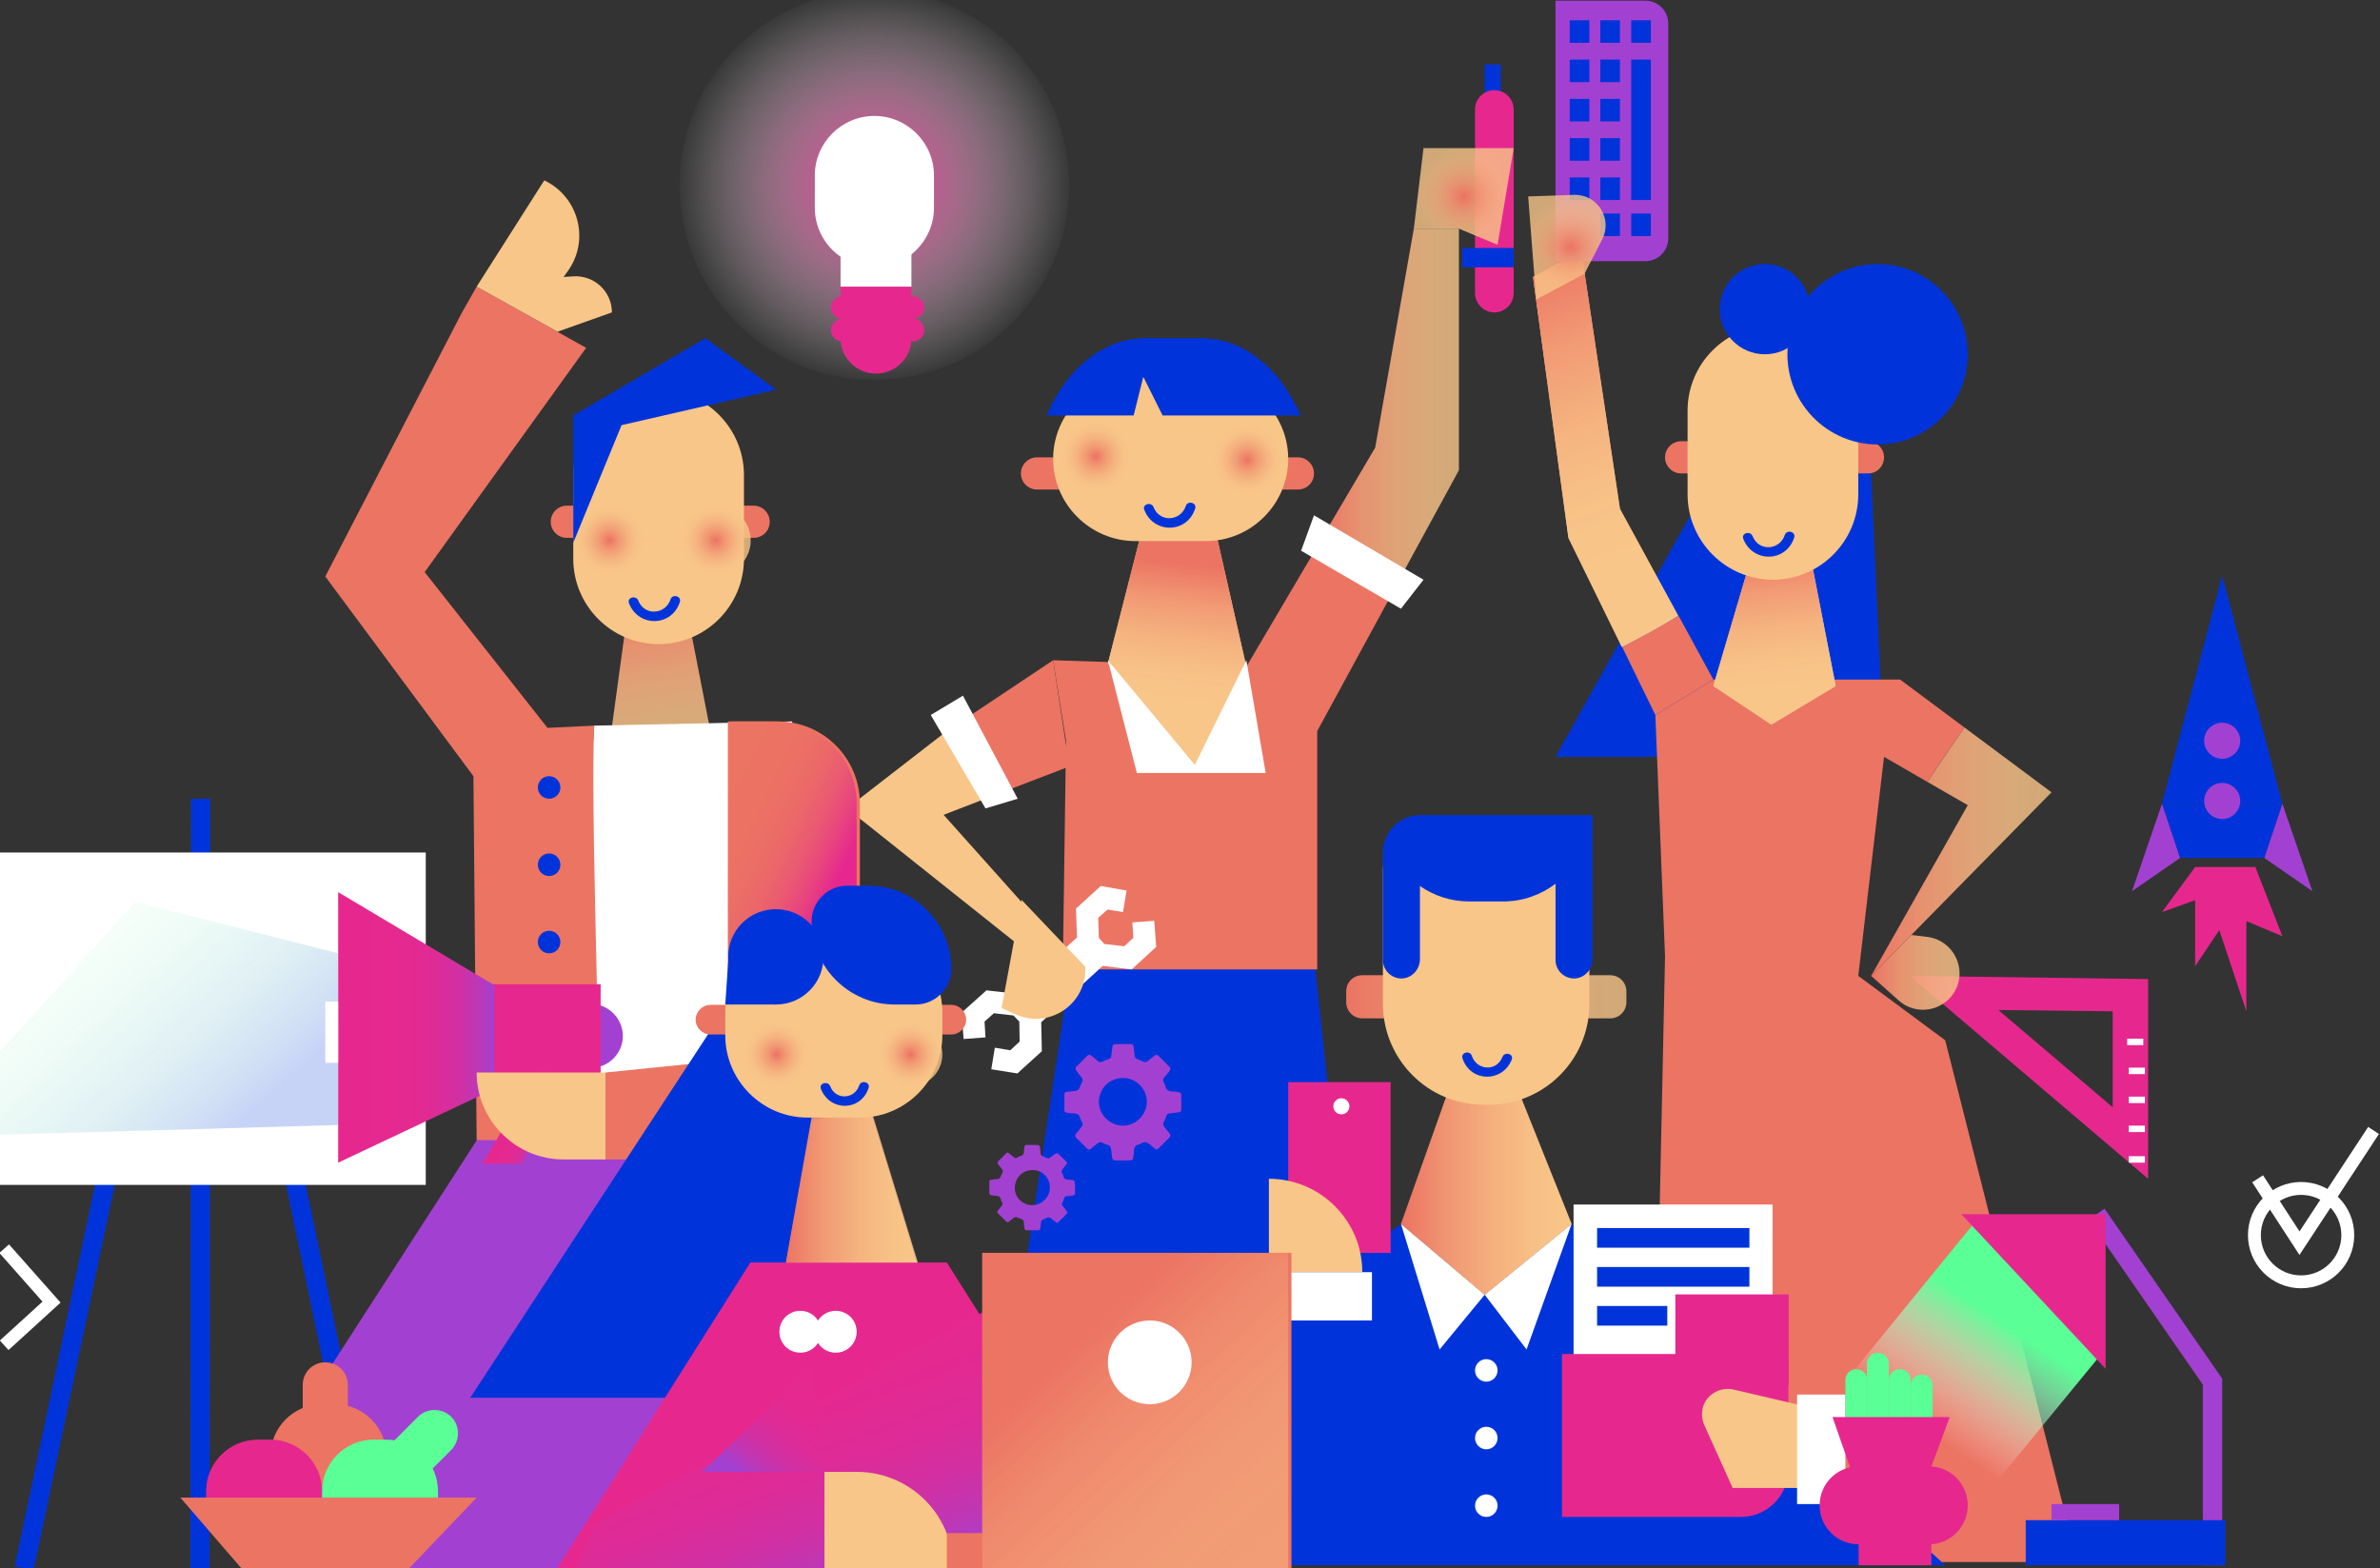 <?xml version="1.0" encoding="UTF-8"?>
<svg width="739px" height="487px" viewBox="0 0 739 487" version="1.1" xmlns="http://www.w3.org/2000/svg" xmlns:xlink="http://www.w3.org/1999/xlink">
    <rect x="0" y="0" width="739" height="487" fill="#333333" stroke="none"/>
    <!-- Generator: Sketch 52.6 (67491) - http://www.bohemiancoding.com/sketch -->
    <title>Dennis Roelofsen-04</title>
    <desc>Created with Sketch.</desc>
    <defs>
        <linearGradient x1="84.565%" y1="82.407%" x2="4.796%" y2="32.91%" id="linearGradient-1">
            <stop stop-color="#0034DA" offset="0.413%"></stop>
            <stop stop-color="#1460CB" stop-opacity="0.875" offset="12.83%"></stop>
            <stop stop-color="#2990BB" stop-opacity="0.72" offset="28.3%"></stop>
            <stop stop-color="#3BB8AE" stop-opacity="0.565" offset="43.7%"></stop>
            <stop stop-color="#48D7A3" stop-opacity="0.414" offset="58.76%"></stop>
            <stop stop-color="#52ED9C" stop-opacity="0.267" offset="73.38%"></stop>
            <stop stop-color="#58FA98" stop-opacity="0.127" offset="87.36%"></stop>
            <stop stop-color="#5AFF96" stop-opacity="0" offset="100%"></stop>
        </linearGradient>
        <linearGradient x1="42.478%" y1="-3.862%" x2="49.82%" y2="78.444%" id="linearGradient-2">
            <stop stop-color="#EC7463" offset="0.413%"></stop>
            <stop stop-color="#EC7463" stop-opacity="1" offset="0.661%"></stop>
            <stop stop-color="#F19873" stop-opacity="0.942" offset="29.18%"></stop>
            <stop stop-color="#F5B17F" stop-opacity="0.888" offset="56%"></stop>
            <stop stop-color="#F7C186" stop-opacity="0.839" offset="80.23%"></stop>
            <stop stop-color="#F8C688" stop-opacity="0.8" offset="99.59%"></stop>
        </linearGradient>
        <linearGradient x1="0%" y1="50.025%" x2="100.04%" y2="50.025%" id="linearGradient-3">
            <stop stop-color="#E6288E" offset="0.413%"></stop>
            <stop stop-color="#E42990" offset="46.16%"></stop>
            <stop stop-color="#DD2B97" offset="64.26%"></stop>
            <stop stop-color="#D130A3" offset="77.46%"></stop>
            <stop stop-color="#C036B4" offset="88.29%"></stop>
            <stop stop-color="#A93ECA" offset="97.55%"></stop>
            <stop stop-color="#A241D1" offset="100%"></stop>
        </linearGradient>
        <linearGradient x1="32.81%" y1="50.117%" x2="68.369%" y2="68.116%" id="linearGradient-4">
            <stop stop-color="#E6288E" offset="0.413%"></stop>
            <stop stop-color="#E42990" offset="46.16%"></stop>
            <stop stop-color="#DD2B97" offset="64.26%"></stop>
            <stop stop-color="#D130A3" offset="77.46%"></stop>
            <stop stop-color="#C036B4" offset="88.29%"></stop>
            <stop stop-color="#A93ECA" offset="97.55%"></stop>
            <stop stop-color="#A241D1" offset="100%"></stop>
        </linearGradient>
        <radialGradient cx="49.769%" cy="49.769%" fx="49.769%" fy="49.769%" r="49.769%" id="radialGradient-5">
            <stop stop-color="#EC7463" offset="0.413%"></stop>
            <stop stop-color="#EC7463" stop-opacity="1" offset="0.661%"></stop>
            <stop stop-color="#F19873" stop-opacity="0.942" offset="29.18%"></stop>
            <stop stop-color="#F5B17F" stop-opacity="0.888" offset="56%"></stop>
            <stop stop-color="#F7C186" stop-opacity="0.839" offset="80.23%"></stop>
            <stop stop-color="#F8C688" stop-opacity="0.8" offset="99.59%"></stop>
        </radialGradient>
        <linearGradient x1="51.395%" y1="61.155%" x2="15.116%" y2="6.53%" id="linearGradient-6">
            <stop stop-color="#E6288E" offset="0.413%"></stop>
            <stop stop-color="#E62B8C" offset="1.726%"></stop>
            <stop stop-color="#E8457D" offset="15.54%"></stop>
            <stop stop-color="#EA5A72" offset="30.65%"></stop>
            <stop stop-color="#EB6969" offset="47.61%"></stop>
            <stop stop-color="#EC7164" offset="67.85%"></stop>
            <stop stop-color="#EC7463" offset="100%"></stop>
        </linearGradient>
        <linearGradient x1="0%" y1="49.996%" x2="100%" y2="49.996%" id="linearGradient-7">
            <stop stop-color="#EC7463" offset="0.413%"></stop>
            <stop stop-color="#EC7463" stop-opacity="1" offset="0.661%"></stop>
            <stop stop-color="#F19873" stop-opacity="0.942" offset="29.18%"></stop>
            <stop stop-color="#F5B17F" stop-opacity="0.888" offset="56%"></stop>
            <stop stop-color="#F7C186" stop-opacity="0.839" offset="80.23%"></stop>
            <stop stop-color="#F8C688" stop-opacity="0.8" offset="99.59%"></stop>
        </linearGradient>
        <linearGradient x1="0%" y1="49.956%" x2="99.921%" y2="49.956%" id="linearGradient-8">
            <stop stop-color="#EC7463" offset="0.413%"></stop>
            <stop stop-color="#EC7463" stop-opacity="1" offset="0.661%"></stop>
            <stop stop-color="#F19873" stop-opacity="0.942" offset="29.18%"></stop>
            <stop stop-color="#F5B17F" stop-opacity="0.888" offset="56%"></stop>
            <stop stop-color="#F7C186" stop-opacity="0.839" offset="80.23%"></stop>
            <stop stop-color="#F8C688" stop-opacity="0.8" offset="99.59%"></stop>
        </linearGradient>
        <linearGradient x1="44.151%" y1="-1.695%" x2="50.1%" y2="78.708%" id="linearGradient-9">
            <stop stop-color="#EC7463" offset="0.413%"></stop>
            <stop stop-color="#EC7463" stop-opacity="1" offset="0.661%"></stop>
            <stop stop-color="#F19873" stop-opacity="0.942" offset="29.18%"></stop>
            <stop stop-color="#F5B17F" stop-opacity="0.888" offset="56%"></stop>
            <stop stop-color="#F7C186" stop-opacity="0.839" offset="80.23%"></stop>
            <stop stop-color="#F8C688" stop-opacity="0.8" offset="99.59%"></stop>
        </linearGradient>
        <linearGradient x1="42.476%" y1="-3.251%" x2="54.301%" y2="78.545%" id="linearGradient-10">
            <stop stop-color="#EC7463" offset="0.413%"></stop>
            <stop stop-color="#EC7463" stop-opacity="1" offset="0.661%"></stop>
            <stop stop-color="#F19873" stop-opacity="0.942" offset="29.18%"></stop>
            <stop stop-color="#F5B17F" stop-opacity="0.888" offset="56%"></stop>
            <stop stop-color="#F7C186" stop-opacity="0.839" offset="80.23%"></stop>
            <stop stop-color="#F8C688" stop-opacity="0.8" offset="99.59%"></stop>
        </linearGradient>
        <linearGradient x1="0.096%" y1="49.991%" x2="100%" y2="49.991%" id="linearGradient-11">
            <stop stop-color="#EC7463" offset="0.413%"></stop>
            <stop stop-color="#EC7463" stop-opacity="1" offset="0.661%"></stop>
            <stop stop-color="#F19873" stop-opacity="0.942" offset="29.18%"></stop>
            <stop stop-color="#F5B17F" stop-opacity="0.888" offset="56%"></stop>
            <stop stop-color="#F7C186" stop-opacity="0.839" offset="80.23%"></stop>
            <stop stop-color="#F8C688" stop-opacity="0.8" offset="99.59%"></stop>
        </linearGradient>
        <linearGradient x1="52.481%" y1="15.204%" x2="49.127%" y2="71.016%" id="linearGradient-12">
            <stop stop-color="#EC7463" offset="0.413%"></stop>
            <stop stop-color="#EC7463" stop-opacity="1" offset="0.661%"></stop>
            <stop stop-color="#F19873" stop-opacity="0.942" offset="29.18%"></stop>
            <stop stop-color="#F5B17F" stop-opacity="0.888" offset="56%"></stop>
            <stop stop-color="#F7C186" stop-opacity="0.839" offset="80.23%"></stop>
            <stop stop-color="#F8C688" stop-opacity="0.8" offset="99.59%"></stop>
        </linearGradient>
        <linearGradient x1="0%" y1="50%" x2="100%" y2="50%" id="linearGradient-13">
            <stop stop-color="#EC7463" offset="0.413%"></stop>
            <stop stop-color="#EC7463" offset="0.661%"></stop>
            <stop stop-color="#F19873" offset="29.18%"></stop>
            <stop stop-color="#F5B17F" offset="56%"></stop>
            <stop stop-color="#F7C186" offset="80.23%"></stop>
            <stop stop-color="#F8C688" offset="99.59%"></stop>
        </linearGradient>
        <radialGradient cx="50%" cy="50%" fx="50%" fy="50%" r="50.84%" gradientTransform="translate(0.5,0.5),scale(0.968,1),translate(-0.5,-0.5)" id="radialGradient-14">
            <stop stop-color="#EC7463" offset="0.413%"></stop>
            <stop stop-color="#EC7463" stop-opacity="1" offset="0.661%"></stop>
            <stop stop-color="#F19873" stop-opacity="0.942" offset="29.18%"></stop>
            <stop stop-color="#F5B17F" stop-opacity="0.888" offset="56%"></stop>
            <stop stop-color="#F7C186" stop-opacity="0.839" offset="80.23%"></stop>
            <stop stop-color="#F8C688" stop-opacity="0.8" offset="99.59%"></stop>
        </radialGradient>
        <linearGradient x1="78.3%" y1="31.497%" x2="10.485%" y2="117.66%" id="linearGradient-15">
            <stop stop-color="#5AFF96" offset="0.413%"></stop>
            <stop stop-color="#9CFFC0" stop-opacity="0.661" offset="11.82%"></stop>
            <stop stop-color="#D2FFE2" stop-opacity="0.354" offset="22.16%"></stop>
            <stop stop-color="#F3FFF7" stop-opacity="0.125" offset="29.87%"></stop>
            <stop stop-color="#FFFFFF" stop-opacity="0" offset="34.09%"></stop>
        </linearGradient>
        <radialGradient cx="50%" cy="50%" fx="50%" fy="50%" r="150.906%" id="radialGradient-16">
            <stop stop-color="#E6288E" offset="0.413%"></stop>
            <stop stop-color="#EB53A5" stop-opacity="0.834" offset="5.99%"></stop>
            <stop stop-color="#F49CCB" stop-opacity="0.535" offset="16.06%"></stop>
            <stop stop-color="#FAD2E7" stop-opacity="0.287" offset="24.43%"></stop>
            <stop stop-color="#FEF3F8" stop-opacity="0.102" offset="30.67%"></stop>
            <stop stop-color="#FFFFFF" stop-opacity="0" offset="34.09%"></stop>
        </radialGradient>
        <linearGradient x1="0%" y1="50.287%" x2="100%" y2="50.287%" id="linearGradient-17">
            <stop stop-color="#EC7463" offset="0.413%"></stop>
            <stop stop-color="#EC7463" stop-opacity="1" offset="0.661%"></stop>
            <stop stop-color="#F19873" stop-opacity="0.942" offset="29.18%"></stop>
            <stop stop-color="#F5B17F" stop-opacity="0.888" offset="56%"></stop>
            <stop stop-color="#F7C186" stop-opacity="0.839" offset="80.23%"></stop>
            <stop stop-color="#F8C688" stop-opacity="0.8" offset="99.59%"></stop>
        </linearGradient>
        <radialGradient cx="50.125%" cy="50.043%" fx="50.125%" fy="50.043%" r="59.44%" gradientTransform="translate(0.501,0.5),scale(1,0.74),translate(-0.501,-0.5)" id="radialGradient-18">
            <stop stop-color="#EC7463" offset="0.413%"></stop>
            <stop stop-color="#EC7463" stop-opacity="1" offset="0.661%"></stop>
            <stop stop-color="#F19873" stop-opacity="0.942" offset="29.18%"></stop>
            <stop stop-color="#F5B17F" stop-opacity="0.888" offset="56%"></stop>
            <stop stop-color="#F7C186" stop-opacity="0.839" offset="80.23%"></stop>
            <stop stop-color="#F8C688" stop-opacity="0.8" offset="99.59%"></stop>
        </radialGradient>
        <linearGradient x1="81.516%" y1="104.393%" x2="15.479%" y2="-9.579%" id="linearGradient-19">
            <stop stop-color="#A241D1" offset="0%"></stop>
            <stop stop-color="#A93ECA" offset="2.446%"></stop>
            <stop stop-color="#C036B4" offset="11.71%"></stop>
            <stop stop-color="#D130A3" offset="22.54%"></stop>
            <stop stop-color="#DD2B97" offset="35.74%"></stop>
            <stop stop-color="#E42990" offset="53.84%"></stop>
            <stop stop-color="#E6288E" offset="99.59%"></stop>
        </linearGradient>
        <linearGradient x1="0%" y1="50%" x2="100%" y2="50%" id="linearGradient-20">
            <stop stop-color="#EC7463" offset="0.413%"></stop>
            <stop stop-color="#EC7463" stop-opacity="1" offset="0.661%"></stop>
            <stop stop-color="#F19873" stop-opacity="0.942" offset="29.18%"></stop>
            <stop stop-color="#F5B17F" stop-opacity="0.888" offset="56%"></stop>
            <stop stop-color="#F7C186" stop-opacity="0.839" offset="80.23%"></stop>
            <stop stop-color="#F8C688" stop-opacity="0.8" offset="99.59%"></stop>
        </linearGradient>
        <radialGradient cx="49.767%" cy="49.922%" fx="49.767%" fy="49.922%" r="50.117%" id="radialGradient-21">
            <stop stop-color="#EC7463" offset="0.413%"></stop>
            <stop stop-color="#EC7463" stop-opacity="1" offset="0.661%"></stop>
            <stop stop-color="#F19873" stop-opacity="0.942" offset="29.18%"></stop>
            <stop stop-color="#F5B17F" stop-opacity="0.888" offset="56%"></stop>
            <stop stop-color="#F7C186" stop-opacity="0.839" offset="80.23%"></stop>
            <stop stop-color="#F8C688" stop-opacity="0.8" offset="99.59%"></stop>
        </radialGradient>
        <radialGradient cx="49.961%" cy="49.922%" fx="49.961%" fy="49.922%" r="50.117%" id="radialGradient-22">
            <stop stop-color="#EC7463" offset="0.413%"></stop>
            <stop stop-color="#EC7463" stop-opacity="1" offset="0.661%"></stop>
            <stop stop-color="#F19873" stop-opacity="0.942" offset="29.18%"></stop>
            <stop stop-color="#F5B17F" stop-opacity="0.888" offset="56%"></stop>
            <stop stop-color="#F7C186" stop-opacity="0.839" offset="80.23%"></stop>
            <stop stop-color="#F8C688" stop-opacity="0.8" offset="99.59%"></stop>
        </radialGradient>
        <linearGradient x1="40.143%" y1="108.733%" x2="138.451%" y2="2.971%" id="linearGradient-23">
            <stop stop-color="#A241D1" offset="0%"></stop>
            <stop stop-color="#A93ECA" offset="2.446%"></stop>
            <stop stop-color="#C036B4" offset="11.71%"></stop>
            <stop stop-color="#D130A3" offset="22.54%"></stop>
            <stop stop-color="#DD2B97" offset="35.74%"></stop>
            <stop stop-color="#E42990" offset="53.84%"></stop>
            <stop stop-color="#E6288E" offset="99.59%"></stop>
        </linearGradient>
        <linearGradient x1="30.377%" y1="28.338%" x2="89.854%" y2="93.996%" id="linearGradient-24">
            <stop stop-color="#EC7463" offset="0.413%"></stop>
            <stop stop-color="#EC7463" stop-opacity="1" offset="0.661%"></stop>
            <stop stop-color="#F19873" stop-opacity="0.942" offset="29.18%"></stop>
            <stop stop-color="#F5B17F" stop-opacity="0.888" offset="56%"></stop>
            <stop stop-color="#F7C186" stop-opacity="0.839" offset="80.23%"></stop>
            <stop stop-color="#F8C688" stop-opacity="0.8" offset="99.59%"></stop>
        </linearGradient>
    </defs>
    <g id="Page-1" stroke="none" stroke-width="1" fill="none" fill-rule="evenodd">
        <g id="01-Sign-in" transform="translate(0, -537)">
            <g id="Dennis-Roelofsen-04" transform="translate(-42, 534)">
                <g id="Group" transform="translate(31, 251)" fill="#FFFFFF" fill-rule="nonzero">
                    <path d="M48.3,97.4 L18.5,239" id="Path" stroke="#0034DA" stroke-width="6"></path>
                    <path d="M98.2,97.4 L124.9,225.6" id="Path" stroke="#0034DA" stroke-width="6"></path>
                    <path d="M73.3,0 L73.1,239" id="Path" stroke="#0034DA" stroke-width="6"></path>
                    <rect id="Rectangle" x="0" y="16.7" width="143.2" height="103.2"></rect>
                </g>
                <path d="M377,303 L335,256 L346.9,251.4 C343.2,244.2 339.5,237.1 335.7,230.2 L305,254 L359,297 L377,303 Z" id="Path" fill="#F8C688" fill-rule="nonzero"></path>
                <polyline id="Path" fill="#A241D1" fill-rule="nonzero" points="192 354 141 433 138 490 177.7 490 185.5 490 201 490 240.3 490 283 368 258 351"></polyline>
                <polygon id="Path" fill="url(#linearGradient-1)" fill-rule="nonzero" opacity="0.22" points="147 299 84 283 18 356 147 352.3"></polygon>
                <polyline id="Path" fill="url(#linearGradient-2)" fill-rule="nonzero" points="237 192 231 236 249 248 264.3 238.8 256.3 197.8"></polyline>
                <path d="M226.5,228.3 C225.4,253.6 212,321.7 213,347 L276,331 L288,227 L226.5,228.3 Z" id="Path" fill="#FFFFFF" fill-rule="nonzero"></path>
                <path d="M226.5,228.3 L212,229 L171,177 L199.3,136.1 C194.5,124.2 190,112.1 185.3,100.3 L143,182 L189,244 L190,357 L228,357 C228,315 225.4,253.6 226.5,228.3 Z" id="Path" fill="#EC7463" fill-rule="nonzero"></path>
                <circle id="Oval" fill="#0034DA" fill-rule="nonzero" cx="212.5" cy="247.5" r="3.5"></circle>
                <circle id="Oval" fill="#0034DA" fill-rule="nonzero" cx="212.5" cy="271.5" r="3.5"></circle>
                <circle id="Oval" fill="#0034DA" fill-rule="nonzero" cx="212.5" cy="295.5" r="3.5"></circle>
                <g id="Group" transform="translate(147, 280)" fill-rule="nonzero">
                    <path d="M78.4,54.6 L78,54.6 L78,34.7 L78.4,34.7 C83.9,34.7 88.4,39.2 88.4,44.7 C88.4,50.1 83.9,54.6 78.4,54.6 Z" id="Path" fill="#A241D1"></path>
                    <rect id="Rectangle" fill="#E6288E" x="42.5" y="28.6" width="39" height="32.9"></rect>
                    <polyline id="Path" fill="url(#linearGradient-3)" points="48.5 28.9 0 0 0 84 48.5 61.1"></polyline>
                    <polygon id="Path" fill="url(#linearGradient-4)" points="57.4 84.3 44.9 84.3 62.2 54.3 71.2 59.5"></polygon>
                </g>
                <path d="M230,363 L217,363 C202.1,363 190,350.9 190,336 L230,336 L230,363 Z" id="Path" fill="#F8C688" fill-rule="nonzero"></path>
                <polygon id="Path" fill="#EC7463" fill-rule="nonzero" points="230 363 230 336 309 328 309 363"></polygon>
                <path d="M276,170 L218,170 C215.2,170 213,167.7 213,165 C213,162.2 215.3,160 218,160 L276,160 C278.8,160 281,162.3 281,165 C281,167.8 278.8,170 276,170 Z" id="Path" fill="#EC7463" fill-rule="nonzero"></path>
                <path d="M246.5,203 C231.9,203 220,191.1 220,176.5 L220,150.5 C220,135.9 231.9,124 246.5,124 C261.1,124 273,135.9 273,150.5 L273,176.5 C273,191.1 261.1,203 246.5,203 Z" id="Path" fill="#F8C688" fill-rule="nonzero"></path>
                <path d="M237.3,190.3 C240.2,197.8 250.6,197.7 253.1,189.9 C253.7,188.1 250.8,187.3 250.2,189.1 C248.6,193.9 242.1,194.3 240.2,189.5 C239.5,187.7 236.6,188.5 237.3,190.3 Z" id="Path" fill="#0034DA" fill-rule="nonzero"></path>
                <circle id="Oval" fill="url(#radialGradient-5)" fill-rule="nonzero" cx="264.3" cy="170.8" r="10.8"></circle>
                <circle id="Oval" fill="url(#radialGradient-5)" fill-rule="nonzero" cx="231.3" cy="170.8" r="10.8"></circle>
                <path d="M224,111 L190,92 L185.3,100.3 C190,112.1 165.2,174 170,186 L224,111 Z" id="Path" fill="#EC7463" fill-rule="nonzero"></path>
                <polygon id="Path" fill="#0034DA" fill-rule="nonzero" points="220 132 220 171.5 235 135 283 124 261 108"></polygon>
                <path d="M190,92 L211,59 C221.9,64.2 225.3,78 218,87.6 L217,89 L220,88.8 C226.5,88.4 232,93.5 232,100 L215.1,106 L190,92 Z" id="Path" fill="#F8C688" fill-rule="nonzero"></path>
                <path d="M309,353 L269,353 L269,227 L283.5,227 C297.6,227 309,238.4 309,252.5 L309,353 Z" id="Path" fill="#EC7463" fill-rule="nonzero"></path>
                <path d="M308,353 L268,353 L268,227 L282.5,227 C296.6,227 308,238.4 308,252.5 L308,353 Z" id="Path" fill="url(#linearGradient-6)" fill-rule="nonzero"></path>
                <polyline id="Path" fill="#0034DA" fill-rule="nonzero" points="579.7 140 525 238 627 238 621.8 124"></polyline>
                <g id="Group" transform="translate(518, 81)" fill-rule="nonzero">
                    <path d="M101,225 L109,157 L122.5,164.8 C126.1,159.1 130.1,153.5 134,147.9 L114,133 L94,133 L56,133 L38,144 L41,219 L37,407 L169,407 L128,245 L101,225 Z" id="Path" fill="#EC7463"></path>
                    <path d="M27,80 L15,0 L0,8 L11,89 L27.6,122.9 C33.5,119.9 39.4,116.7 45.1,113.2 L27,80 Z" id="Path" fill="#F8C688"></path>
                    <path d="M56,133 L45.2,113.2 C39.5,116.6 33.6,119.8 27.7,122.9 L38,144 L56,133 Z" id="Path" fill="#EC7463"></path>
                    <path d="M117,225 L191,288 L191,226 L117,225 Z M180,265.8 L144.5,235.6 L180,236 L180,265.8 Z" id="Shape" fill="#E6288E"></path>
                    <g transform="translate(105, 147)" id="Path">
                        <path d="M29,0.9 C25.1,6.5 21.2,12.1 17.5,17.8 L30,25 L0,78 L56,21 L29,0.9 Z" fill="url(#linearGradient-7)"></path>
                        <path d="M17.4,65.9 L12.5,65.3 L0,78 L8.5,85.6 C13.8,90.4 22.1,89.1 25.8,83.1 C30.1,76 25.6,66.9 17.4,65.9 Z" fill="url(#linearGradient-8)"></path>
                    </g>
                    <polyline id="Path" fill="#F8C688" points="67 97.7 56 135 74 147 94 135 86 94"></polyline>
                    <polyline id="Path" fill="url(#linearGradient-9)" points="67 97.7 56 135 74 147 94 135 86 94"></polyline>
                    <path d="M104,69 L46,69 C43.2,69 41,66.7 41,64 C41,61.2 43.3,59 46,59 L104,59 C106.8,59 109,61.3 109,64 C109,66.8 106.8,69 104,69 Z" id="Path" fill="#EC7463"></path>
                    <path d="M74.5,102 C59.9,102 48,90.1 48,75.5 L48,49.5 C48,34.9 59.9,23 74.5,23 C89.1,23 101,34.9 101,49.5 L101,75.5 C101,90.1 89.1,102 74.5,102 Z" id="Path" fill="#F8C688"></path>
                    <circle id="Oval" fill="#0034DA" cx="107" cy="32" r="28"></circle>
                    <circle id="Oval" fill="#0034DA" cx="72" cy="18" r="14"></circle>
                    <path d="M65.3,89.3 C68.2,96.8 78.6,96.7 81.1,88.9 C81.7,87.1 78.8,86.3 78.2,88.1 C76.6,92.9 70.1,93.3 68.2,88.5 C67.5,86.7 64.6,87.5 65.3,89.3 Z" id="Path" fill="#0034DA"></path>
                    <path d="M27,80 L15,0 L0,8 L11,89 L27.6,122.9 C33.5,119.9 39.4,116.7 45.1,113.2 L27,80 Z" id="Path" fill="url(#linearGradient-10)"></path>
                </g>
                <g id="Group" transform="translate(525, 3)" fill-rule="nonzero">
                    <path d="M0,81 L0,0.2 L27.9,0.2 C31.8,0.2 35,3.4 35,7.3 L35,74 C35,77.9 31.8,81.1 27.9,81.1 L0,81.1 L0,81 Z" id="Path" fill="#A241D1"></path>
                    <rect id="Rectangle" fill="#0034DA" x="4.4" y="6.3" width="6.1" height="7"></rect>
                    <rect id="Rectangle" fill="#0034DA" x="4.4" y="18.5" width="6.1" height="7"></rect>
                    <rect id="Rectangle" fill="#0034DA" x="4.4" y="30.7" width="6.1" height="7"></rect>
                    <rect id="Rectangle" fill="#0034DA" x="4.4" y="42.9" width="6.1" height="7"></rect>
                    <rect id="Rectangle" fill="#0034DA" x="4.4" y="55.1" width="6.1" height="7"></rect>
                    <rect id="Rectangle" fill="#0034DA" x="13.9" y="6.3" width="6.1" height="7"></rect>
                    <rect id="Rectangle" fill="#0034DA" x="23.5" y="6.3" width="6.1" height="7"></rect>
                    <rect id="Rectangle" fill="#0034DA" x="23.5" y="18.5" width="6.1" height="43.6"></rect>
                    <rect id="Rectangle" fill="#0034DA" x="13.9" y="18.5" width="6.1" height="7"></rect>
                    <rect id="Rectangle" fill="#0034DA" x="13.9" y="30.7" width="6.1" height="7"></rect>
                    <rect id="Rectangle" fill="#0034DA" x="13.9" y="42.9" width="6.1" height="7"></rect>
                    <rect id="Rectangle" fill="#0034DA" x="13.9" y="55.1" width="6.1" height="7"></rect>
                    <rect id="Rectangle" fill="#0034DA" x="13.9" y="66.3" width="6.1" height="7"></rect>
                    <rect id="Rectangle" fill="#0034DA" x="23.5" y="66.3" width="6.1" height="7"></rect>
                </g>
                <g id="Group" transform="translate(496, 23)" fill-rule="nonzero">
                    <rect id="Rectangle" fill="#0034DA" x="7" y="0" width="5" height="30"></rect>
                    <path d="M10,77 C6.7,77 4,74.3 4,71 L4,14 C4,10.7 6.7,8 10,8 C13.3,8 16,10.7 16,14 L16,71 C16,74.3 13.3,77 10,77 Z" id="Path" fill="#E6288E"></path>
                    <rect id="Rectangle" fill="#0034DA" x="0" y="57" width="16" height="6"></rect>
                </g>
                <polyline id="Path" fill="#0034DA" fill-rule="nonzero" points="477.9 382.5 440 408 440 489 625 489 646 489 530 383"></polyline>
                <polygon id="Path" fill="#0034DA" fill-rule="nonzero" points="465 440 355 432 375 300 450 300"></polygon>
                <path d="M429,210 L369,208 L373,233 L372,304 L451,304 L451,230 L475.1,185.7 C467.3,181.1 459.6,176.4 451.7,171.5 L429,210 Z" id="Path" fill="#EC7463" fill-rule="nonzero"></path>
                <path d="M495,74 L481,74 L469,142 L451.6,171.5 C459.5,176.4 467.2,181.1 475,185.7 L495,149 L495,74 Z" id="Path" fill="url(#linearGradient-11)" fill-rule="nonzero"></path>
                <path d="M374,241 L369,208 L335.7,230.2 C339.5,237.2 343.3,244.2 346.9,251.4 L374,241 Z" id="Path" fill="#EC7463" fill-rule="nonzero"></path>
                <polygon id="Path" fill="#FFFFFF" fill-rule="nonzero" points="446 174 477 192 484 183 450 163"></polygon>
                <polygon id="Path" fill="#F8C688" fill-rule="nonzero" points="397 166 386 209 414 243 429 210 419 166"></polygon>
                <polygon id="Path" fill="url(#linearGradient-12)" fill-rule="nonzero" points="397 166 386 209 414 243 429 210 419 166"></polygon>
                <path d="M445,155 L364,155 C361.2,155 359,152.7 359,150 C359,147.2 361.3,145 364,145 L445,145 C447.8,145 450,147.3 450,150 C450,152.8 447.8,155 445,155 Z" id="Path" fill="#EC7463" fill-rule="nonzero"></path>
                <path d="M416.5,171 L394.5,171 C380.5,171 369,159.5 369,145.5 C369,131.5 380.5,120 394.5,120 L416.5,120 C430.5,120 442,131.5 442,145.5 C442,159.5 430.5,171 416.5,171 Z" id="Path" fill="#F8C688" fill-rule="nonzero"></path>
                <path d="M367,132 L394,132 L397,120 L403,132 L446,132 L443.5,127.3 C436.9,115.2 426.4,108 415.1,108 L397.6,108 C384.9,108 373.2,117.2 367,132 Z" id="Path" fill="#0034DA" fill-rule="nonzero"></path>
                <path d="M397.3,161.3 C400.2,168.8 410.6,168.7 413.1,160.9 C413.7,159.1 410.8,158.3 410.2,160.1 C408.6,164.9 402.1,165.3 400.2,160.5 C399.5,158.7 396.6,159.5 397.3,161.3 Z" id="Path" fill="#0034DA" fill-rule="nonzero"></path>
                <circle id="Oval" fill="url(#radialGradient-5)" fill-rule="nonzero" cx="382.3" cy="144.8" r="10.8"></circle>
                <circle id="Oval" fill="url(#radialGradient-5)" fill-rule="nonzero" cx="429.3" cy="145.8" r="10.8"></circle>
                <polygon id="Path" fill="#FFFFFF" fill-rule="nonzero" points="341 219 358 251 348 254 331 225"></polygon>
                <polygon id="Path" fill="#FFFFFF" fill-rule="nonzero" points="395 243 435 243 429 208 413 240.5 386 208"></polygon>
                <rect id="Rectangle" fill="#FFFFFF" fill-rule="nonzero" x="530.6" y="377" width="61.8" height="90.9"></rect>
                <path d="M582.5,474 L527,474 L527,423.4 L597.3,423.4 L597.3,459.2 C597.3,467.4 590.7,474 582.5,474 Z" id="Path" fill="#E6288E" fill-rule="nonzero"></path>
                <rect id="Rectangle" fill="#E6288E" fill-rule="nonzero" x="562.2" y="404.9" width="35.2" height="28.2"></rect>
                <rect id="Rectangle" fill="#0034DA" fill-rule="nonzero" x="537.9" y="384.3" width="47.3" height="6.1"></rect>
                <rect id="Rectangle" fill="#0034DA" fill-rule="nonzero" x="537.9" y="396.4" width="47.3" height="6.1"></rect>
                <rect id="Rectangle" fill="#0034DA" fill-rule="nonzero" x="537.9" y="408.5" width="21.8" height="6.1"></rect>
                <path d="M604,465 L580,465 L571.2,445.5 C570.3,443.5 570.3,441.4 570.9,439.5 C572.3,435.6 576.5,433.5 580.5,434.5 L604,440 L604,465 Z" id="Path" fill="#F8C688" fill-rule="nonzero"></path>
                <polygon id="Path" fill="#FFFFFF" fill-rule="nonzero" points="477 383 503 405 489 422"></polygon>
                <polyline id="Path" fill="#FFFFFF" fill-rule="nonzero" points="530 383 503 405 516 422"></polyline>
                <polygon id="Path" fill="#F8C688" fill-rule="nonzero" points="477 383 530 383 503 405"></polygon>
                <polygon id="Path" fill="url(#linearGradient-13)" fill-rule="nonzero" points="512 338 493 338 477 383 503 405 530 383"></polygon>
                <circle id="Oval" fill="#FFFFFF" fill-rule="nonzero" cx="503.5" cy="428.5" r="3.5"></circle>
                <circle id="Oval" fill="#FFFFFF" fill-rule="nonzero" cx="503.5" cy="449.5" r="3.5"></circle>
                <circle id="Oval" fill="#FFFFFF" fill-rule="nonzero" cx="503.5" cy="470.5" r="3.5"></circle>
                <polyline id="Path" fill="url(#radialGradient-14)" fill-rule="nonzero" points="481 74 484 49 512 49 507 79 495 74"></polyline>
                <polyline id="Path" stroke="#A241D1" stroke-width="6" points="693 380 729 432 729 489"></polyline>
                <polygon id="Path" fill="url(#linearGradient-15)" fill-rule="nonzero" points="656 381.5 569.2 488 641.5 488 694 424"></polygon>
                <polygon id="Path" fill="#E6288E" fill-rule="nonzero" points="651 380 695.8 428 695.8 380"></polygon>
                <g id="Group" transform="translate(253, 0)" fill-rule="nonzero">
                    <circle id="Oval" fill="url(#radialGradient-16)" cx="60.5" cy="60.5" r="60.5"></circle>
                    <path d="M61,119 C54.9,119 50,114.1 50,108 L50,92 L72,92 L72,108 C72,114.1 67.1,119 61,119 Z" id="Path" fill="#E6288E"></path>
                    <path d="M72.5,102 L50.5,102 C48.6,102 47,100.4 47,98.5 C47,96.6 48.6,95 50.5,95 L72.5,95 C74.4,95 76,96.6 76,98.5 C76,100.4 74.4,102 72.5,102 Z" id="Path" fill="#E6288E"></path>
                    <path d="M72.5,109 L50.5,109 C48.6,109 47,107.4 47,105.5 C47,103.6 48.6,102 50.5,102 L72.5,102 C74.4,102 76,103.6 76,105.5 C76,107.4 74.4,109 72.5,109 Z" id="Path" fill="#E6288E"></path>
                    <rect id="Rectangle" fill="#FFFFFF" x="50" y="76" width="22" height="16"></rect>
                    <path d="M60.5,86 C50.3,86 42,77.7 42,67.5 L42,57.5 C42,47.3 50.3,39 60.5,39 C70.7,39 79,47.3 79,57.5 L79,67.5 C79,77.7 70.7,86 60.5,86 Z" id="Path" fill="#FFFFFF"></path>
                </g>
                <g id="Group" transform="translate(460, 256)" fill-rule="nonzero">
                    <path d="M5,63.2 L82,63.2 C84.8,63.2 87,60.9 87,58.2 L87,54.8 C87,52 84.7,49.8 82,49.8 L5,49.8 C2.2,49.8 0,52 0,54.8 L0,58.2 C0,61 2.3,63.2 5,63.2 Z" id="Path" fill="url(#linearGradient-17)"></path>
                    <path d="M42.6,90 L44.3,90 C61.5,90 75.5,76 75.5,58.8 L75.5,17.1 C75.5,9.3 69.2,2.9 61.3,2.9 L25.6,2.9 C17.8,2.9 11.4,9.2 11.4,17.1 L11.4,58.8 C11.5,76 25.4,90 42.6,90 Z" id="Path" fill="#F8C688"></path>
                    <path d="M22.9,0.1 L65,0.1 L75.5,0.1 L76.5,0.1 L76.5,44.8 C76.5,47.9 74.1,50.7 70.9,50.8 C67.7,50.9 65,48.3 65,45.1 L65,21.4 C60.5,24.8 54.9,26.9 48.7,26.9 L38.2,26.9 C32.5,26.9 27.2,25.1 22.9,22.1 L22.9,44.8 C22.9,47.9 20.5,50.7 17.3,50.8 C14.1,50.9 11.4,48.3 11.4,45.1 L11.4,11.6 C11.5,5.3 16.6,0.1 22.9,0.1 Z" id="Path" fill="#0034DA"></path>
                    <path d="M48.5,75.2 C46.7,79.8 40.5,79.4 39,74.8 C38.4,73 35.5,73.8 36.1,75.6 C38.6,83.1 48.5,83.2 51.4,76 C52.1,74.2 49.2,73.4 48.5,75.2 Z" id="Path" fill="#0034DA"></path>
                </g>
                <path d="M702.5,326.5 L707.5,326.5" id="Path" stroke="#FFFFFF" stroke-width="2" fill="#FFFFFF" fill-rule="nonzero"></path>
                <path d="M703,335.5 L708,335.5" id="Path" stroke="#FFFFFF" stroke-width="2" fill="#FFFFFF" fill-rule="nonzero"></path>
                <path d="M703,344.5 L708,344.5" id="Path" stroke="#FFFFFF" stroke-width="2" fill="#FFFFFF" fill-rule="nonzero"></path>
                <path d="M703,353.5 L708,353.5" id="Path" stroke="#FFFFFF" stroke-width="2" fill="#FFFFFF" fill-rule="nonzero"></path>
                <path d="M703,363 L708,363" id="Path" stroke="#FFFFFF" stroke-width="2" fill="#FFFFFF" fill-rule="nonzero"></path>
                <g id="Group" transform="translate(0, 390)" stroke="#FFFFFF" stroke-width="4">
                    <polyline id="Path" points="43.3 0.7 58 17.3 43.3 30.7"></polyline>
                </g>
                <g id="Group" transform="translate(742, 354)" stroke="#FFFFFF" stroke-width="4">
                    <polyline id="Path" points="1 15 14 35 37 0"></polyline>
                    <circle id="Oval" cx="14.5" cy="32.5" r="14.5"></circle>
                </g>
                <rect id="Rectangle" fill="#0034DA" fill-rule="nonzero" x="671" y="475" width="62" height="14"></rect>
                <rect id="Rectangle" fill="#FFFFFF" fill-rule="nonzero" transform="translate(607.5, 453) rotate(-90) translate(-607.5, -453) " x="590.5" y="445.5" width="34" height="15"></rect>
                <g id="Group" transform="translate(434, 339)" fill-rule="nonzero">
                    <rect id="Rectangle" fill="#E6288E" x="8" y="0" width="31.8" height="53"></rect>
                    <path d="M31,59 L2,59 L2,30 C18,30 31,43 31,59 Z" id="Path" fill="#F8C688"></path>
                    <rect id="Rectangle" fill="#FFFFFF" x="0" y="59" width="34" height="15"></rect>
                    <circle id="Oval" fill="#FFFFFF" cx="24.5" cy="7.5" r="2.5"></circle>
                </g>
                <path d="M534,88 L539.5,77.3 C542.8,70.9 538,63.3 530.8,63.5 L516.5,64 L519,96 L534,88 Z" id="Path" fill="url(#radialGradient-18)" fill-rule="nonzero"></path>
                <path d="M408.8,345.1 C408.8,345.8 408.8,346.5 408.8,347.2 C408.8,348.1 408.6,348.3 407.7,348.4 C406.9,348.5 406.1,348.6 405.2,348.7 C404.6,348.7 404.3,349 404.1,349.6 C403.9,350.2 403.7,350.8 403.4,351.3 C403,351.9 403.2,352.5 403.6,353 C404.1,353.6 404.5,354.2 405,354.7 C405.6,355.5 405.6,355.7 404.9,356.4 C403.9,357.4 403,358.3 402,359.3 C401.2,360.1 401.1,360.1 400.3,359.4 C399.6,358.8 399,358.2 398.2,357.8 C397.9,357.6 397.4,357.6 397.1,357.7 C396.6,357.8 396.1,358.2 395.5,358.4 C394.5,358.6 394.2,359.2 394.1,360.2 C394.1,360.9 393.9,361.7 393.9,362.4 C393.9,363 393.5,363.2 393,363.3 C391.4,363.3 389.8,363.3 388.2,363.3 C387.7,363.3 387.4,363 387.3,362.4 C387.2,361.5 387.1,360.6 387,359.7 C386.9,359.1 386.6,358.7 386,358.5 C385.4,358.3 384.8,358.1 384.3,357.8 C383.7,357.5 383.3,357.6 382.8,358 C382.1,358.6 381.4,359.1 380.7,359.7 C380.3,360.1 379.9,360 379.5,359.6 C378.4,358.5 377.3,357.4 376.2,356.3 C375.7,355.8 375.8,355.4 376.2,354.9 C376.8,354.2 377.3,353.5 377.9,352.8 C378.2,352.4 378.3,352 378,351.5 C377.8,351.1 377.5,350.6 377.4,350.2 C377.2,349.1 376.5,348.7 375.4,348.7 C374.7,348.7 374,348.6 373.3,348.5 C372.8,348.4 372.5,348.2 372.5,347.7 C372.5,346.1 372.5,344.4 372.5,342.8 C372.5,342.3 372.8,342 373.3,342 C374.2,341.9 375.1,341.8 376,341.7 C376.6,341.6 377,341.3 377.2,340.8 C377.4,340.2 377.7,339.5 378,338.9 C378.3,338.4 378.2,338 377.9,337.6 C377.3,336.9 376.8,336.2 376.3,335.6 C375.9,335.1 375.8,334.6 376.3,334.1 C377.4,333.1 378.4,332 379.5,330.9 C380,330.4 380.4,330.4 380.9,330.8 C381.6,331.4 382.3,331.9 382.9,332.5 C383.4,332.9 383.8,332.9 384.4,332.6 C384.9,332.3 385.4,332.1 385.9,332 C386.7,331.8 387.1,331.3 387.1,330.5 C387.2,329.7 387.3,328.9 387.4,328.1 C387.4,327.5 387.7,327.2 388.3,327.2 C389.9,327.2 391.5,327.2 393.1,327.2 C393.7,327.2 394,327.6 394,328.1 C394.1,329 394.2,329.8 394.3,330.7 C394.3,331.3 394.6,331.7 395.2,331.9 C395.9,332.1 396.5,332.5 397.1,332.7 C397.4,332.8 397.9,332.8 398.2,332.6 C398.9,332.1 399.6,331.5 400.3,330.9 C400.9,330.4 401.3,330.4 401.9,331 C402.9,332 404,333.1 405,334.1 C405.5,334.6 405.5,335 405.1,335.6 C404.6,336.2 404.1,336.9 403.5,337.5 C403.1,338 403,338.5 403.3,339 C403.5,339.3 403.7,339.7 403.8,340.1 C404,341.4 404.9,341.9 406.1,341.9 C406.7,341.9 407.2,342 407.8,342.1 C408.5,342.1 408.8,342.5 408.8,343.2 C408.7,343.6 408.8,344.4 408.8,345.1 Z M390.7,352.5 C394.7,352.5 398.1,349.1 398.1,345.1 C398.1,341.1 394.8,337.7 390.7,337.7 C386.5,337.7 383.3,340.9 383.2,345.1 C383.2,349.1 386.6,352.5 390.7,352.5 Z" id="Shape" fill="#A241D1" fill-rule="nonzero"></path>
                <path d="M375.8,371.8 C375.8,372.3 375.8,372.8 375.8,373.3 C375.8,374 375.7,374.1 375,374.2 C374.4,374.3 373.8,374.4 373.2,374.4 C372.8,374.4 372.5,374.7 372.4,375.1 C372.2,375.5 372.1,376 371.9,376.4 C371.6,376.9 371.7,377.3 372.1,377.6 C372.5,378 372.8,378.5 373.1,378.9 C373.6,379.5 373.6,379.6 373,380.1 C372.3,380.8 371.6,381.5 370.9,382.2 C370.3,382.8 370.2,382.8 369.6,382.3 C369.1,381.9 368.6,381.5 368.1,381.1 C367.9,381 367.5,381 367.3,381 C366.9,381.1 366.6,381.4 366.2,381.5 C365.5,381.7 365.2,382.1 365.2,382.8 C365.2,383.3 365.1,383.9 365,384.4 C365,384.8 364.7,385 364.3,385 C363.1,385 362,385 360.8,385 C360.4,385 360.2,384.8 360.1,384.4 C360,383.7 359.9,383.1 359.9,382.4 C359.9,382 359.6,381.7 359.2,381.5 C358.8,381.4 358.3,381.2 357.9,381 C357.5,380.8 357.2,380.9 356.8,381.1 C356.3,381.5 355.8,381.9 355.3,382.3 C355,382.6 354.7,382.5 354.4,382.2 C353.6,381.4 352.8,380.6 351.9,379.8 C351.6,379.5 351.6,379.1 351.9,378.8 C352.3,378.3 352.7,377.8 353.1,377.3 C353.3,377 353.4,376.7 353.2,376.4 C353,376.1 352.8,375.8 352.8,375.4 C352.6,374.6 352.1,374.3 351.4,374.3 C350.9,374.3 350.3,374.2 349.8,374.1 C349.4,374.1 349.2,373.8 349.2,373.5 C349.2,372.3 349.2,371.1 349.2,369.9 C349.2,369.5 349.4,369.3 349.8,369.3 C350.5,369.2 351.1,369.1 351.8,369.1 C352.2,369.1 352.5,368.8 352.7,368.4 C352.9,367.9 353,367.5 353.3,367 C353.5,366.6 353.4,366.4 353.2,366.1 C352.8,365.6 352.4,365.1 352,364.6 C351.7,364.2 351.7,363.9 352,363.5 C352.8,362.7 353.6,362 354.3,361.2 C354.6,360.8 355,360.8 355.3,361.1 C355.8,361.5 356.3,361.9 356.8,362.3 C357.2,362.6 357.5,362.6 357.9,362.4 C358.2,362.2 358.6,362 359,361.9 C359.6,361.7 359.9,361.4 359.9,360.8 C359.9,360.2 360,359.6 360.1,359.1 C360.1,358.7 360.4,358.5 360.7,358.5 C361.9,358.5 363,358.5 364.2,358.5 C364.6,358.5 364.8,358.8 364.9,359.2 C365,359.8 365.1,360.5 365.1,361.1 C365.1,361.6 365.3,361.8 365.8,362 C366.3,362.2 366.7,362.4 367.2,362.6 C367.5,362.7 367.8,362.7 368,362.5 C368.6,362.1 369,361.7 369.6,361.3 C370,361 370.4,361 370.7,361.3 C371.5,362.1 372.2,362.8 373,363.6 C373.4,364 373.4,364.3 373,364.7 C372.6,365.2 372.2,365.6 371.9,366.1 C371.6,366.5 371.5,366.8 371.8,367.2 C371.9,367.4 372.1,367.7 372.1,368 C372.3,369 372.9,369.3 373.8,369.3 C374.2,369.3 374.6,369.4 375,369.4 C375.5,369.4 375.7,369.7 375.7,370.2 C375.8,370.7 375.8,371.3 375.8,371.8 Z M362.5,377.2 C365.5,377.2 368,374.7 368,371.7 C368,368.7 365.6,366.2 362.6,366.3 C359.5,366.3 357.2,368.6 357.1,371.8 C357,374.7 359.5,377.2 362.5,377.2 Z" id="Shape" fill="#A241D1" fill-rule="nonzero"></path>
                <polygon id="Path" fill="#FFFFFF" fill-rule="nonzero" points="393.4 304 401 297 400.4 288.9 393.6 289.4 393.9 294.2 391.1 296.8 384.9 296.1 383.2 294.2 383 288 385.9 285.4 390.7 286.2 391.8 279.5 383.8 278.1 376.1 285.1 376.4 294.1 357.2 311.5 348.3 310.5 340.6 317.4 341.2 325.6 348 325.1 347.7 320.2 350.6 317.6 356.7 318.3 358.5 320.2 358.6 326.4 355.7 329.1 350.9 328.3 349.8 335 357.9 336.3 365.5 329.4 365.3 320.4 384.4 302.9"></polygon>
                <g id="Group" transform="translate(188, 278)" fill-rule="nonzero">
                    <polygon id="Path" fill="#0034DA" points="89 23 0 159 108 159 116 27"></polygon>
                    <polygon id="Path" fill="#F8C688" points="106 73 98 118 139 118 124 69"></polygon>
                    <polyline id="Path" fill="#E6288E" points="54 199 111 182 110 212 27 212 87 117 148 117 160 136"></polyline>
                    <polygon id="Path" fill="url(#linearGradient-19)" points="159 212 33 212 38.7 198.3 160 132"></polygon>
                    <polygon id="Path" fill="url(#linearGradient-20)" points="106 72 98 117 139 117 124 68"></polygon>
                    <path d="M149.4,46.2 L74.6,46.2 C72.1,46.2 70,44.1 70,41.6 C70,39.1 72.1,37 74.6,37 L149.4,37 C151.9,37 154,39.1 154,41.6 C154,44.1 151.9,46.2 149.4,46.2 Z" id="Path" fill="#EC7463"></path>
                    <path d="M121.1,72 L104.7,72 C90.7,72 79.2,60.5 79.2,46.5 L79.2,39.3 C79.2,25.3 90.7,13.8 104.7,13.8 L121.1,13.8 C135.1,13.8 146.6,25.3 146.6,39.3 L146.6,46.5 C146.6,60.5 135.1,72 121.1,72 Z" id="Path" fill="#F8C688"></path>
                    <path d="M94.9,36.9 C86.7,36.9 80.1,30.3 80.1,22.1 C80.1,13.9 86.7,7.3 94.9,7.3 C103.1,7.3 109.7,13.9 109.7,22.1 C109.7,30.3 103.1,36.9 94.9,36.9 Z" id="Path" fill="#0034DA"></path>
                    <path d="M138.3,36.9 L131.8,36.9 C117.6,36.9 106,25.3 106,11.1 C106,5 111,-5.68434189e-14 117.1,-5.68434189e-14 L123.6,-5.68434189e-14 C137.8,-5.68434189e-14 149.4,11.6 149.4,25.8 C149.4,31.9 144.4,36.9 138.3,36.9 Z" id="Path" fill="#0034DA"></path>
                    <polygon id="Path" fill="#0034DA" points="79.2 36.9 94.9 36.9 80.2 22.2"></polygon>
                    <path d="M108.9,63.1 C111.7,70.2 121.3,70.1 123.7,62.8 C124.3,61 121.4,60.2 120.8,62 C119.4,66.3 113.5,66.7 111.8,62.3 C111.1,60.5 108.2,61.3 108.9,63.1 Z" id="Path" fill="#0034DA"></path>
                    <circle id="Oval" fill="url(#radialGradient-21)" cx="95.2" cy="52.4" r="9.9"></circle>
                    <circle id="Oval" fill="url(#radialGradient-22)" cx="136.7" cy="52.4" r="9.9"></circle>
                    <path d="M150,212 L110,212 L110,182 L120,182 C136.6,182 150,195.4 150,212 Z" id="Path" fill="#F8C688"></path>
                    <polygon id="Path" fill="url(#linearGradient-23)" points="110 182 72 182 106 150"></polygon>
                    <path d="M102.5,145 C98.9,145 96,142.1 96,138.5 C96,134.9 98.9,132 102.5,132 C106.1,132 109,134.9 109,138.5 C109,142.1 106.1,145 102.5,145 Z" id="Path" fill="#FFFFFF"></path>
                    <path d="M113.5,145 C109.9,145 107,142.1 107,138.5 C107,134.9 109.9,132 113.5,132 C117.1,132 120,134.9 120,138.5 C120,142.1 117.1,145 113.5,145 Z" id="Path" fill="#FFFFFF"></path>
                    <rect id="Rectangle" fill="#EC7463" x="148" y="201" width="28" height="11"></rect>
                    <g transform="translate(159, 114)">
                        <rect id="Rectangle" fill="#EC7463" x="0" y="0" width="96" height="98"></rect>
                        <rect id="Rectangle" fill="url(#linearGradient-24)" opacity="0.61" x="0" y="0" width="95" height="98"></rect>
                        <circle id="Oval" fill="#FFFFFF" cx="52" cy="34" r="13"></circle>
                    </g>
                </g>
                <rect id="Rectangle" fill="#A241D1" fill-rule="nonzero" x="679" y="470" width="21" height="5"></rect>
                <g id="Group" transform="translate(607, 423)" fill-rule="nonzero">
                    <rect id="Rectangle" fill="#E6288E" x="12.1" y="58.7" width="22.6" height="7.3"></rect>
                    <path d="M33.9,59.5 L12.1,59.5 C5.4,59.5 0,54.1 0,47.4 C0,40.7 5.4,35.3 12.1,35.3 L33.9,35.3 C40.6,35.3 46,40.7 46,47.4 C46,54.1 40.6,59.5 33.9,59.5 Z" id="Path" fill="#E6288E"></path>
                    <path d="M14.8,20.3 L8,20.3 L8,8.5 C8,6.6 9.5,5.1 11.4,5.1 C13.3,5.1 14.8,6.6 14.8,8.5 L14.8,20.3 Z" id="Path" fill="#5AFF96"></path>
                    <path d="M28.3,20.3 L21.5,20.3 L21.5,8.5 C21.5,6.6 23,5.1 24.9,5.1 C26.8,5.1 28.3,6.6 28.3,8.5 L28.3,20.3 Z" id="Path" fill="#5AFF96"></path>
                    <path d="M35.1,22 L28.3,22 L28.3,10.2 C28.3,8.3 29.8,6.8 31.7,6.8 C33.6,6.8 35.1,8.3 35.1,10.2 L35.1,22 Z" id="Path" fill="#5AFF96"></path>
                    <path d="M21.5,22 L14.7,22 L14.7,3.4 C14.7,1.5 16.2,0 18.1,0 C20,0 21.5,1.5 21.5,3.4 L21.5,22 Z" id="Path" fill="#5AFF96"></path>
                    <polyline id="Path" fill="#E6288E" points="10.5 38.6 4 20 40.4 20 32.3 41.8"></polyline>
                </g>
                <g id="Group" transform="translate(704, 181)" fill-rule="nonzero">
                    <g id="Path">
                        <polygon fill="#0034DA" points="41.1 88.4 14.9 88.4 9.3 71.6 46.7 71.6"></polygon>
                        <polygon fill="#0034DA" points="9.3 71.6 28 0.7 46.7 71.6"></polygon>
                        <polygon fill="#A241D1" points="9.3 71.6 0 98.7 14.9 88.4"></polygon>
                        <polygon fill="#A241D1" points="46.7 71.6 56 98.7 41.1 88.4"></polygon>
                        <polygon fill="#E6288E" points="19.6 91.2 38.3 91.2 46.7 112.7 35.5 108 35.5 136 27.1 110.8 19.6 122 19.6 101.5 9.3 105.2"></polygon>
                    </g>
                    <circle id="Oval" fill="#A241D1" cx="28" cy="70.7" r="5.6"></circle>
                    <circle id="Oval" fill="#A241D1" cx="28" cy="52" r="5.6"></circle>
                </g>
                <g id="Group" transform="translate(98, 426)" fill-rule="nonzero">
                    <path d="M64,39 L28,39 L28,29 C28,20.2 35.2,13 44,13 L48,13 C56.8,13 64,20.2 64,29 L64,39 Z" id="Path" fill="#EC7463"></path>
                    <path d="M44,46 L8,46 L8,40 C8,31.2 15.2,24 24,24 L28,24 C36.8,24 44,31.2 44,40 L44,46 Z" id="Path" fill="#E6288E"></path>
                    <path d="M80,46 L44,46 L44,40 C44,31.2 51.2,24 60,24 L64,24 C72.8,24 80,31.2 80,40 L80,46 Z" id="Path" fill="#5AFF96"></path>
                    <polygon id="Path" fill="#EC7463" points="0 42 92 42 71 64 19 64"></polygon>
                    <path d="M67.4,41.4 L59.6,33.6 C58.9,32.9 58.9,31.8 59.6,31.1 L73.8,16.9 C76.6,14.1 81.2,14.1 84.1,16.9 C86.9,19.7 86.9,24.3 84.1,27.2 L69.9,41.4 C69.2,42.1 68.1,42.1 67.4,41.4 Z" id="Path" fill="#5AFF96"></path>
                    <path d="M52,19 L38,19 L38,7 C38,3.1 41.1,0 45,0 C48.9,0 52,3.1 52,7 L52,19 Z" id="Path" fill="#EC7463"></path>
                </g>
                <rect id="Rectangle" fill="#FFFFFF" fill-rule="nonzero" x="143" y="314" width="4" height="19"></rect>
                <path d="M379,304 C379,315.2 367.4,322.6 357.2,317.9 L353,316 L359.2,282.4 L379,303.2" id="Path" fill="#F8C688" fill-rule="nonzero"></path>
            </g>
        </g>
    </g>
</svg>